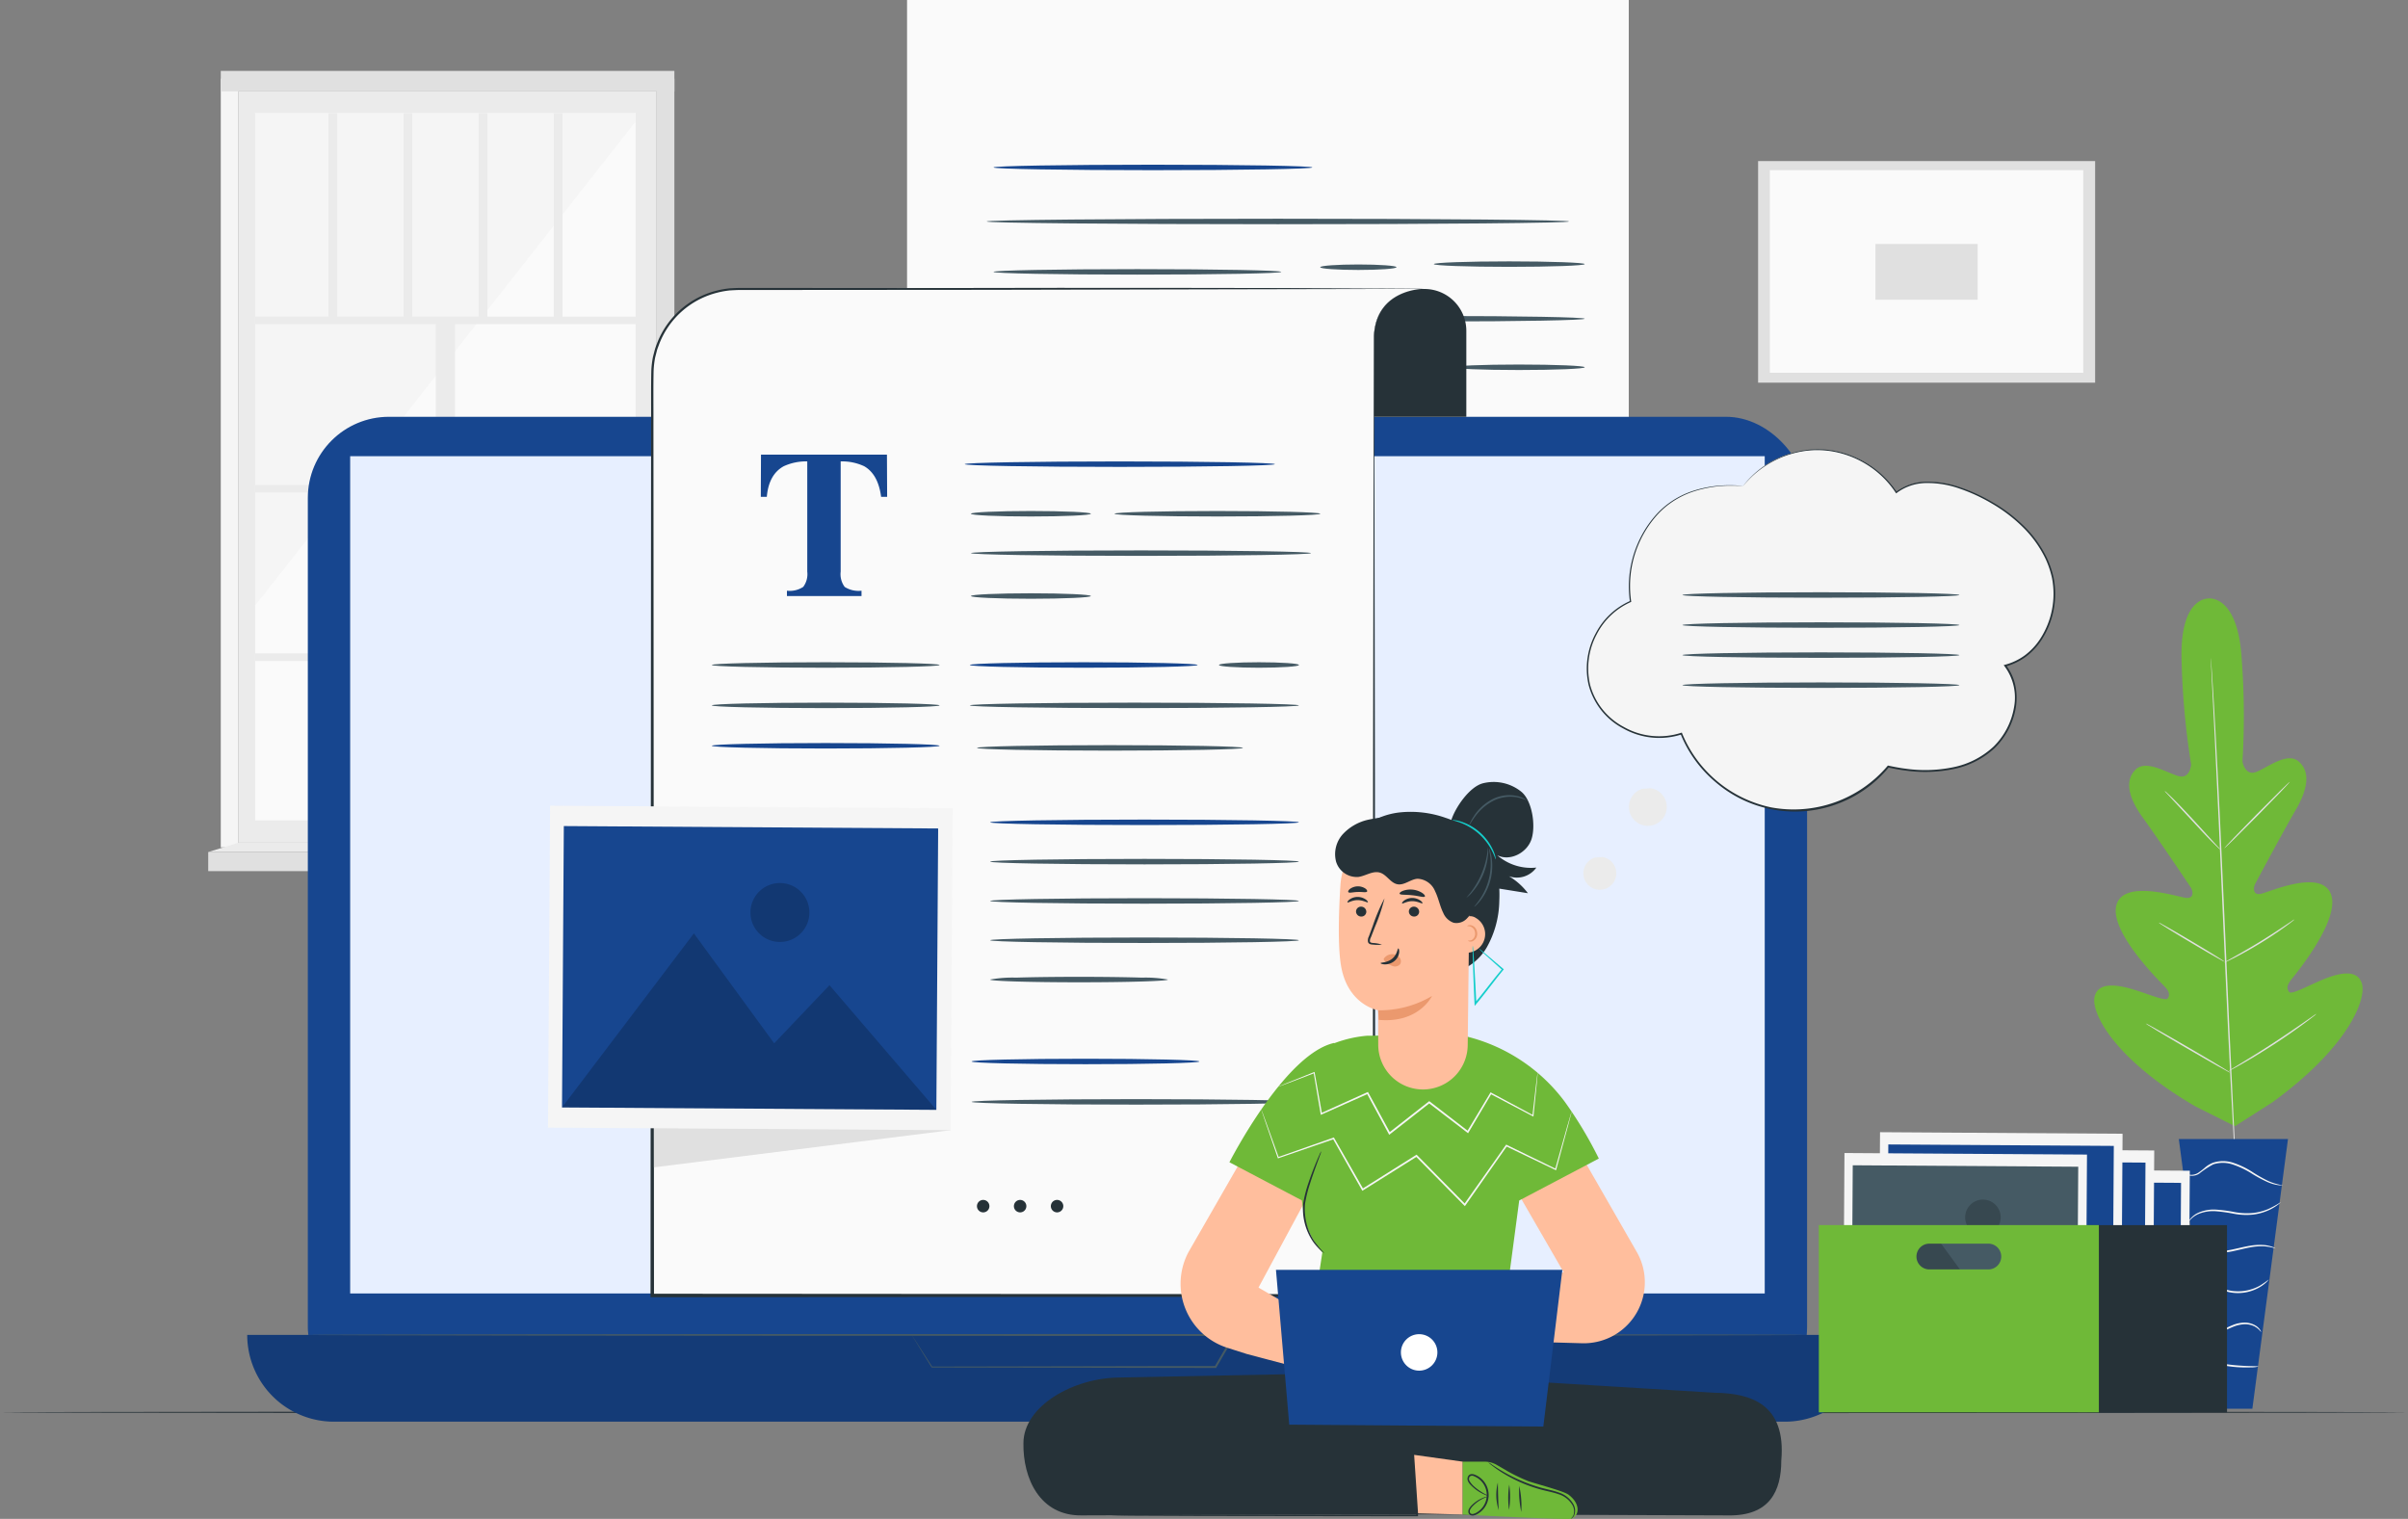 <svg xmlns="http://www.w3.org/2000/svg" width="432.515" height="272.81" viewBox="0 0 432.515 272.81">
  <rect x="0" y="0" width="432.515" height="272.81" fill="#808080" stroke="none"/>
  <g id="Group_7259" data-name="Group 7259" transform="translate(-30.752 -38.248)">
    <g id="Background_Complete" data-name="Background Complete" transform="translate(68.153 50.981)">
      <g id="Group_6947" data-name="Group 6947" transform="translate(0)">
        <g id="Group_6931" data-name="Group 6931" transform="translate(5.431 3.682)">
          <rect id="Rectangle_306" data-name="Rectangle 306" width="75.121" height="134.949" fill="#ebebeb"/>
        </g>
        <g id="Group_6932" data-name="Group 6932" transform="translate(8.433 7.595)">
          <rect id="Rectangle_307" data-name="Rectangle 307" width="68.343" height="127.016" fill="#fafafa"/>
        </g>
        <g id="Group_6933" data-name="Group 6933" transform="translate(8.433 7.595)">
          <path id="Path_3009" data-name="Path 3009" d="M126.314,83.193,57.971,170.129V81.7h68.343Z" transform="translate(-57.971 -81.697)" fill="#f5f5f5"/>
        </g>
        <g id="Group_6934" data-name="Group 6934" transform="translate(8.433 44.134)">
          <rect id="Rectangle_308" data-name="Rectangle 308" width="69.828" height="1.352" fill="#ebebeb"/>
        </g>
        <g id="Group_6935" data-name="Group 6935" transform="translate(8.433 74.382)">
          <rect id="Rectangle_309" data-name="Rectangle 309" width="69.828" height="1.352" fill="#ebebeb"/>
        </g>
        <g id="Group_6936" data-name="Group 6936" transform="translate(8.433 104.629)">
          <rect id="Rectangle_310" data-name="Rectangle 310" width="69.828" height="1.352" fill="#ebebeb"/>
        </g>
        <g id="Group_6937" data-name="Group 6937" transform="translate(40.878 44.81)">
          <rect id="Rectangle_311" data-name="Rectangle 311" width="93.402" height="3.453" transform="translate(0 93.402) rotate(-90)" fill="#ebebeb"/>
        </g>
        <g id="Group_6938" data-name="Group 6938" transform="translate(21.593 7.595)">
          <rect id="Rectangle_312" data-name="Rectangle 312" width="1.564" height="37.215" fill="#ebebeb"/>
        </g>
        <g id="Group_6939" data-name="Group 6939" transform="translate(35.085 7.595)">
          <rect id="Rectangle_313" data-name="Rectangle 313" width="1.564" height="37.215" fill="#ebebeb"/>
        </g>
        <g id="Group_6940" data-name="Group 6940" transform="translate(48.576 7.595)">
          <rect id="Rectangle_314" data-name="Rectangle 314" width="1.564" height="37.215" fill="#ebebeb"/>
        </g>
        <g id="Group_6941" data-name="Group 6941" transform="translate(62.068 7.595)">
          <rect id="Rectangle_315" data-name="Rectangle 315" width="1.564" height="37.215" fill="#ebebeb"/>
        </g>
        <g id="Group_6942" data-name="Group 6942" transform="translate(2.254 1.393)">
          <rect id="Rectangle_316" data-name="Rectangle 316" width="3.177" height="138.073" fill="#f5f5f5"/>
        </g>
        <g id="Group_6943" data-name="Group 6943" transform="translate(80.552 1.393)">
          <path id="Path_3010" data-name="Path 3010" d="M175.95,210.278l-3.177-1.217V71.824h3.177Z" transform="translate(-172.773 -71.824)" fill="#e0e0e0"/>
        </g>
        <g id="Group_6944" data-name="Group 6944" transform="translate(2.254)">
          <rect id="Rectangle_317" data-name="Rectangle 317" width="81.475" height="3.682" fill="#e0e0e0"/>
        </g>
        <g id="Group_6945" data-name="Group 6945" transform="translate(0 140.302)">
          <rect id="Rectangle_318" data-name="Rectangle 318" width="85.88" height="3.43" fill="#e0e0e0"/>
        </g>
        <g id="Group_6946" data-name="Group 6946" transform="translate(0 138.631)">
          <path id="Path_3011" data-name="Path 3011" d="M125.1,290.285l5.328,1.671H44.547l5.431-1.671Z" transform="translate(-44.547 -290.285)" fill="#ebebeb"/>
        </g>
      </g>
      <g id="Group_6985" data-name="Group 6985" transform="translate(338.759 94.754)">
        <g id="Group_6963" data-name="Group 6963">
          <g id="Group_6948" data-name="Group 6948">
            <path id="Path_3012" data-name="Path 3012" d="M675.012,209.369s-5.31-.382-4.821,11.529a138.03,138.03,0,0,0,1.7,18.255s-.156,2.641-2.2,2.123-5.893-3.088-7.794-1.167c-1.971,1.993-1.27,5.049,1.344,8.648s8.052,11.7,8.541,12.432.673,2.072-.777,1.942-11.237-3.447-12.533,1.291,7.635,13.57,8.593,14.555,1.009,1.605.621,2.2-3.573-.829-6.4-1.658-6.24-1.3-6.759,1.5S657.95,292,672.681,300.6l7.087,3.538,6.707-4.278c13.8-10.031,16.892-18.567,16.1-21.3s-4.15-1.924-6.874-.817-5.751,2.844-6.2,2.29-.457-1.177.4-2.252,8.857-10.756,7.094-15.341-11.169-.305-12.6-.031-1.373-1.089-.967-1.854,5.014-9.38,7.255-13.223,2.633-6.955.472-8.74c-2.082-1.721-5.654,1.221-7.638,1.941s-2.4-1.892-2.4-1.892a138.039,138.039,0,0,0-.131-18.334c-.705-11.9-6.077-10.94-6.077-10.94" transform="translate(-654.491 -209.35)" fill="#6fb938"/>
          </g>
          <g id="Group_6950" data-name="Group 6950" transform="translate(20.939 10.686)">
            <g id="Group_6949" data-name="Group 6949">
              <path id="Path_3013" data-name="Path 3013" d="M687.824,226.361s.014.084.028.249l.057.731.191,2.812c.162,2.443.371,5.98.612,10.35.486,8.741,1.054,20.823,1.636,34.167s1.121,25.432,1.557,34.175c.222,4.362.4,7.9.526,10.353l.14,2.815c.013.313.023.556.03.732s0,.25,0,.25-.014-.084-.028-.248-.032-.419-.057-.731c-.045-.655-.109-1.6-.19-2.812-.163-2.443-.372-5.979-.613-10.35-.486-8.742-1.053-20.824-1.636-34.173s-1.121-25.426-1.557-34.169c-.222-4.362-.4-7.9-.526-10.354-.06-1.213-.107-2.159-.14-2.816-.013-.313-.023-.556-.029-.732S687.824,226.361,687.824,226.361Z" transform="translate(-687.822 -226.361)" fill="#e0e0e0"/>
            </g>
          </g>
          <g id="Group_6952" data-name="Group 6952" transform="translate(12.646 34.569)">
            <g id="Group_6951" data-name="Group 6951">
              <path id="Path_3014" data-name="Path 3014" d="M674.622,264.38a2.283,2.283,0,0,1,.441.367c.273.247.655.618,1.124,1.08.935.927,2.193,2.24,3.554,3.715l3.466,3.792,1.055,1.144a2.325,2.325,0,0,1,.369.438,2.306,2.306,0,0,1-.443-.364c-.272-.248-.655-.619-1.12-1.086-.926-.936-2.166-2.265-3.526-3.741l-3.492-3.765-1.061-1.14A2.321,2.321,0,0,1,674.622,264.38Z" transform="translate(-674.622 -264.379)" fill="#e0e0e0"/>
            </g>
          </g>
          <g id="Group_6954" data-name="Group 6954" transform="translate(23.358 32.94)">
            <g id="Group_6953" data-name="Group 6953">
              <path id="Path_3015" data-name="Path 3015" d="M691.675,273.719c-.053-.053,2.538-2.767,5.788-6.062s5.928-5.924,5.982-5.871-2.537,2.766-5.788,6.062S691.727,273.772,691.675,273.719Z" transform="translate(-691.674 -261.786)" fill="#e0e0e0"/>
            </g>
          </g>
          <g id="Group_6956" data-name="Group 6956" transform="translate(23.329 57.66)">
            <g id="Group_6955" data-name="Group 6955">
              <path id="Path_3016" data-name="Path 3016" d="M691.628,308.886a2.48,2.48,0,0,1,.494-.314l1.386-.778c1.17-.657,2.782-1.571,4.524-2.642s3.293-2.088,4.407-2.835l1.322-.882a2.422,2.422,0,0,1,.5-.3,2.417,2.417,0,0,1-.442.383c-.3.233-.729.561-1.274.954-1.089.788-2.624,1.837-4.375,2.908s-3.38,1.964-4.576,2.579c-.6.305-1.086.547-1.429.7A2.388,2.388,0,0,1,691.628,308.886Z" transform="translate(-691.628 -301.137)" fill="#e0e0e0"/>
            </g>
          </g>
          <g id="Group_6958" data-name="Group 6958" transform="translate(11.589 58.221)">
            <g id="Group_6957" data-name="Group 6957">
              <path id="Path_3017" data-name="Path 3017" d="M672.939,302.031a2.057,2.057,0,0,1,.491.23c.306.163.745.408,1.285.714,1.079.613,2.559,1.476,4.186,2.444s3.093,1.857,4.147,2.512c.527.327.951.6,1.241.788a2.073,2.073,0,0,1,.436.321,2.112,2.112,0,0,1-.49-.23c-.307-.163-.745-.408-1.285-.714-1.079-.613-2.56-1.476-4.187-2.444s-3.093-1.857-4.146-2.512c-.527-.327-.951-.6-1.241-.788A2.093,2.093,0,0,1,672.939,302.031Z" transform="translate(-672.938 -302.029)" fill="#e0e0e0"/>
            </g>
          </g>
          <g id="Group_6960" data-name="Group 6960" transform="translate(9.26 76.348)">
            <g id="Group_6959" data-name="Group 6959">
              <path id="Path_3018" data-name="Path 3018" d="M669.232,330.886a3.361,3.361,0,0,1,.623.3l1.65.91c1.386.778,3.293,1.87,5.39,3.09s3.989,2.339,5.351,3.16l1.606.984a3.388,3.388,0,0,1,.57.393,3.4,3.4,0,0,1-.623-.3l-1.65-.91c-1.386-.779-3.293-1.87-5.391-3.091s-3.988-2.338-5.35-3.159l-1.606-.984A3.427,3.427,0,0,1,669.232,330.886Z" transform="translate(-669.232 -330.884)" fill="#e0e0e0"/>
            </g>
          </g>
          <g id="Group_6962" data-name="Group 6962" transform="translate(24.146 74.608)">
            <g id="Group_6961" data-name="Group 6961">
              <path id="Path_3019" data-name="Path 3019" d="M692.928,338.381a3.9,3.9,0,0,1,.616-.413l1.722-1.049c1.454-.886,3.458-2.116,5.633-3.535s4.115-2.748,5.512-3.721l1.657-1.151a3.863,3.863,0,0,1,.626-.4,3.933,3.933,0,0,1-.564.482c-.374.3-.922.715-1.607,1.221-1.37,1.015-3.294,2.374-5.476,3.793s-4.2,2.628-5.683,3.473c-.741.421-1.345.754-1.767.976A3.924,3.924,0,0,1,692.928,338.381Z" transform="translate(-692.928 -328.114)" fill="#e0e0e0"/>
            </g>
          </g>
        </g>
        <g id="Group_6984" data-name="Group 6984" transform="translate(15.192 97.104)">
          <g id="Group_6965" data-name="Group 6965">
            <g id="Group_6964" data-name="Group 6964">
              <path id="Path_3020" data-name="Path 3020" d="M698.28,363.925H678.674l6.4,48.439h6.808Z" transform="translate(-678.674 -363.925)" fill="#17468f"/>
            </g>
          </g>
          <g id="Group_6968" data-name="Group 6968" transform="translate(1.016 3.957)">
            <g id="Group_6967" data-name="Group 6967">
              <g id="Group_6966" data-name="Group 6966">
                <path id="Path_3021" data-name="Path 3021" d="M680.292,372.222c-.008,0,.022.068.1.172a1.241,1.241,0,0,0,.473.339,2.374,2.374,0,0,0,2.071-.254,15.722,15.722,0,0,1,2.542-1.674,5.561,5.561,0,0,1,3.605.072,15.451,15.451,0,0,1,3.357,1.626,23.185,23.185,0,0,0,2.73,1.465,7.559,7.559,0,0,0,2.013.582,3.788,3.788,0,0,0,.569.038c.13,0,.2-.006.2-.016a10.225,10.225,0,0,1-2.689-.811,26.754,26.754,0,0,1-2.67-1.511,14.9,14.9,0,0,0-3.414-1.679,5.751,5.751,0,0,0-3.805-.041,5.007,5.007,0,0,0-1.432.886,11.235,11.235,0,0,1-1.122.869,2.3,2.3,0,0,1-1.91.331A1.985,1.985,0,0,1,680.292,372.222Z" transform="translate(-680.291 -370.225)" fill="#f5f5f5"/>
              </g>
            </g>
          </g>
          <g id="Group_6971" data-name="Group 6971" transform="translate(1.731 11.32)">
            <g id="Group_6970" data-name="Group 6970">
              <g id="Group_6969" data-name="Group 6969">
                <path id="Path_3022" data-name="Path 3022" d="M681.431,385.5c.026.016.155-.2.462-.52a4.364,4.364,0,0,1,1.566-.993,6.982,6.982,0,0,1,2.726-.411,28.726,28.726,0,0,1,3.412.465,11.752,11.752,0,0,0,3.493.145,9.622,9.622,0,0,0,2.749-.785,8.756,8.756,0,0,0,1.653-.982,2.341,2.341,0,0,0,.523-.471,17.4,17.4,0,0,1-2.267,1.246,10.045,10.045,0,0,1-2.694.7,12.046,12.046,0,0,1-3.407-.168,25.746,25.746,0,0,0-3.453-.443,6.9,6.9,0,0,0-2.82.5A4.111,4.111,0,0,0,681.8,384.9a2.761,2.761,0,0,0-.3.435C681.447,385.438,681.421,385.5,681.431,385.5Z" transform="translate(-681.429 -381.945)" fill="#f5f5f5"/>
              </g>
            </g>
          </g>
          <g id="Group_6974" data-name="Group 6974" transform="translate(2.842 18.3)">
            <g id="Group_6973" data-name="Group 6973">
              <g id="Group_6972" data-name="Group 6972">
                <path id="Path_3023" data-name="Path 3023" d="M697.741,394.408a1.644,1.644,0,0,0-.54-.281,5.766,5.766,0,0,0-1.625-.348,10.369,10.369,0,0,0-2.456.14c-.915.148-1.895.4-2.924.619a12.359,12.359,0,0,1-2.92.33,6.38,6.38,0,0,1-2.318-.5,5.36,5.36,0,0,1-1.758-1.309,1.526,1.526,0,0,0,.332.512,4.136,4.136,0,0,0,1.331,1,6.246,6.246,0,0,0,2.4.591,11.771,11.771,0,0,0,3-.311c1.041-.221,2.014-.481,2.909-.642a11.219,11.219,0,0,1,2.393-.2A9,9,0,0,1,697.741,394.408Z" transform="translate(-683.198 -393.055)" fill="#f5f5f5"/>
              </g>
            </g>
          </g>
          <g id="Group_6977" data-name="Group 6977" transform="translate(3.465 25.23)">
            <g id="Group_6976" data-name="Group 6976">
              <g id="Group_6975" data-name="Group 6975">
                <path id="Path_3024" data-name="Path 3024" d="M684.19,405.227a3.18,3.18,0,0,1,1.9-.192,9.22,9.22,0,0,1,1.991.743,7.556,7.556,0,0,0,2.585.712,7.755,7.755,0,0,0,4.69-1.087,6.654,6.654,0,0,0,1.167-.9c.239-.254.361-.4.346-.415a17.324,17.324,0,0,1-1.627,1.118,8.036,8.036,0,0,1-4.548.964c-1.856-.106-3.281-1.213-4.568-1.359a2.921,2.921,0,0,0-1.479.128C684.32,405.07,684.18,405.216,684.19,405.227Z" transform="translate(-684.189 -404.088)" fill="#f5f5f5"/>
              </g>
            </g>
          </g>
          <g id="Group_6980" data-name="Group 6980" transform="translate(4.557 32.959)">
            <g id="Group_6979" data-name="Group 6979">
              <g id="Group_6978" data-name="Group 6978">
                <path id="Path_3025" data-name="Path 3025" d="M685.928,419.1a3.764,3.764,0,0,0,1.635-.325c.986-.329,2.206-1.085,3.63-1.65a5.9,5.9,0,0,1,2.083-.437,3.838,3.838,0,0,1,1.675.382,3.709,3.709,0,0,1,1.211,1.045.89.89,0,0,0-.186-.413,2.69,2.69,0,0,0-.918-.831,3.836,3.836,0,0,0-1.777-.477,5.836,5.836,0,0,0-2.2.432c-1.476.588-2.657,1.366-3.6,1.739C686.551,418.965,685.92,419.047,685.928,419.1Z" transform="translate(-685.928 -416.39)" fill="#f5f5f5"/>
              </g>
            </g>
          </g>
          <g id="Group_6983" data-name="Group 6983" transform="translate(5.518 39.98)">
            <g id="Group_6982" data-name="Group 6982">
              <g id="Group_6981" data-name="Group 6981">
                <path id="Path_3026" data-name="Path 3026" d="M687.458,427.58a4.577,4.577,0,0,0,1.241.4,22.837,22.837,0,0,0,6.249.614,4.566,4.566,0,0,0,1.3-.153c-.005-.1-1.987-.012-4.411-.256S687.482,427.486,687.458,427.58Z" transform="translate(-687.458 -427.568)" fill="#f5f5f5"/>
              </g>
            </g>
          </g>
        </g>
      </g>
      <g id="Group_6989" data-name="Group 6989" transform="translate(278.383 16.199)">
        <g id="Group_6986" data-name="Group 6986">
          <rect id="Rectangle_319" data-name="Rectangle 319" width="60.535" height="39.8" fill="#e0e0e0"/>
        </g>
        <g id="Group_6987" data-name="Group 6987" transform="translate(2.106 1.627)">
          <rect id="Rectangle_320" data-name="Rectangle 320" width="56.293" height="36.393" fill="#fafafa"/>
        </g>
        <g id="Group_6988" data-name="Group 6988" transform="translate(21.07 14.893)">
          <rect id="Rectangle_321" data-name="Rectangle 321" width="18.364" height="10.014" fill="#e0e0e0"/>
        </g>
      </g>
    </g>
    <g id="Floor" transform="translate(30.752 291.756)">
      <g id="Group_6991" data-name="Group 6991">
        <g id="Group_6990" data-name="Group 6990">
          <path id="Path_3027" data-name="Path 3027" d="M463.267,441.957c0,.091-96.829.163-216.248.163-119.459,0-216.268-.073-216.268-.163s96.809-.164,216.268-.164C366.438,441.793,463.267,441.867,463.267,441.957Z" transform="translate(-30.752 -441.793)" fill="#263238"/>
        </g>
      </g>
    </g>
    <g id="Device" transform="translate(75.158 38.248)">
      <g id="Group_7010" data-name="Group 7010" transform="translate(118.515)">
        <g id="Group_6992" data-name="Group 6992">
          <path id="Rectangle_322" data-name="Rectangle 322" d="M0,0H129.634a0,0,0,0,1,0,0V117.434a16.22,16.22,0,0,1-16.22,16.22H0a0,0,0,0,1,0,0V0A0,0,0,0,1,0,0Z" fill="#fafafa"/>
        </g>
        <g id="Group_7007" data-name="Group 7007" transform="translate(14.271 39.288)">
          <g id="Group_6994" data-name="Group 6994">
            <g id="Group_6993" data-name="Group 6993">
              <path id="Path_3028" data-name="Path 3028" d="M417.472,101.279c0,.271-23.431.491-52.327.491s-52.332-.22-52.332-.491,23.426-.491,52.332-.491S417.472,101.008,417.472,101.279Z" transform="translate(-312.813 -100.788)" fill="#455a64"/>
            </g>
          </g>
          <g id="Group_6996" data-name="Group 6996" transform="translate(1.244 9.054)">
            <g id="Group_6995" data-name="Group 6995">
              <path id="Path_3029" data-name="Path 3029" d="M366.5,115.691c0,.271-11.577.491-25.852.491s-25.855-.22-25.855-.491,11.573-.491,25.855-.491S366.5,115.42,366.5,115.691Z" transform="translate(-314.793 -115.2)" fill="#455a64"/>
            </g>
          </g>
          <g id="Group_6998" data-name="Group 6998" transform="translate(59.939 8.215)">
            <g id="Group_6997" data-name="Group 6997">
              <path id="Path_3030" data-name="Path 3030" d="M421.921,114.356c0,.271-3.066.491-6.847.491s-6.848-.22-6.848-.491,3.065-.491,6.848-.491S421.921,114.085,421.921,114.356Z" transform="translate(-408.226 -113.865)" fill="#455a64"/>
            </g>
          </g>
          <g id="Group_7000" data-name="Group 7000" transform="translate(80.342 7.657)">
            <g id="Group_6999" data-name="Group 6999">
              <path id="Path_3031" data-name="Path 3031" d="M467.816,113.467c0,.271-6.07.491-13.555.491s-13.556-.22-13.556-.491,6.068-.491,13.556-.491S467.816,113.2,467.816,113.467Z" transform="translate(-440.705 -112.976)" fill="#455a64"/>
            </g>
          </g>
          <g id="Group_7002" data-name="Group 7002" transform="translate(0 17.718)">
            <g id="Group_7001" data-name="Group 7001">
              <path id="Path_3032" data-name="Path 3032" d="M361.446,129.484c0,.271-10.888.491-24.315.491s-24.318-.22-24.318-.491,10.886-.491,24.318-.491S361.446,129.212,361.446,129.484Z" transform="translate(-312.813 -128.993)" fill="#455a64"/>
            </g>
          </g>
          <g id="Group_7004" data-name="Group 7004" transform="translate(54.348 17.468)">
            <g id="Group_7003" data-name="Group 7003">
              <path id="Path_3033" data-name="Path 3033" d="M452.432,129.086c0,.271-11.889.491-26.551.491s-26.554-.219-26.554-.491,11.886-.491,26.554-.491S452.432,128.815,452.432,129.086Z" transform="translate(-399.327 -128.595)" fill="#455a64"/>
            </g>
          </g>
          <g id="Group_7006" data-name="Group 7006" transform="translate(83.809 26.187)">
            <g id="Group_7005" data-name="Group 7005">
              <path id="Path_3034" data-name="Path 3034" d="M469.868,142.965c0,.271-5.294.491-11.822.491s-11.823-.22-11.823-.491,5.293-.491,11.823-.491S469.868,142.694,469.868,142.965Z" transform="translate(-446.223 -142.474)" fill="#455a64"/>
            </g>
          </g>
        </g>
        <g id="Group_7009" data-name="Group 7009" transform="translate(15.515 29.583)">
          <g id="Group_7008" data-name="Group 7008">
            <path id="Path_3035" data-name="Path 3035" d="M372.089,85.83c0,.271-12.827.491-28.647.491s-28.649-.219-28.649-.491,12.824-.491,28.649-.491S372.089,85.559,372.089,85.83Z" transform="translate(-314.793 -85.339)" fill="#17468f"/>
          </g>
        </g>
      </g>
      <g id="Group_7031" data-name="Group 7031" transform="translate(0 74.862)">
        <g id="Group_7026" data-name="Group 7026">
          <g id="Group_7025" data-name="Group 7025">
            <g id="Group_7024" data-name="Group 7024">
              <g id="Group_7013" data-name="Group 7013" transform="translate(10.885)">
                <g id="Group_7012" data-name="Group 7012">
                  <g id="Group_7011" data-name="Group 7011">
                    <rect id="Rectangle_323" data-name="Rectangle 323" width="269.289" height="178.078" rx="14.567" fill="#17468f"/>
                  </g>
                </g>
              </g>
              <g id="Group_7016" data-name="Group 7016" transform="translate(0 164.907)">
                <g id="Group_7015" data-name="Group 7015">
                  <g id="Group_7014" data-name="Group 7014">
                    <path id="Rectangle_324" data-name="Rectangle 324" d="M0,0H291.754a0,0,0,0,1,0,0V0a15.582,15.582,0,0,1-15.582,15.582H15.582A15.582,15.582,0,0,1,0,0V0A0,0,0,0,1,0,0Z" fill="#143b77"/>
                  </g>
                </g>
              </g>
              <g id="Group_7019" data-name="Group 7019" transform="translate(18.49 7.075)">
                <g id="Group_7018" data-name="Group 7018">
                  <g id="Group_7017" data-name="Group 7017">
                    <rect id="Rectangle_325" data-name="Rectangle 325" width="254.079" height="150.384" fill="#e7efff"/>
                  </g>
                </g>
              </g>
              <g id="Group_7023" data-name="Group 7023" transform="translate(119.359 164.733)">
                <g id="Group_7022" data-name="Group 7022" transform="translate(0)">
                  <g id="Group_7021" data-name="Group 7021">
                    <g id="Group_7020" data-name="Group 7020">
                      <path id="Path_3036" data-name="Path 3036" d="M291.44,419.82c-.005,0,.09-.006.281-.008l.854-.009,3.318-.019,12.311-.05,41.162-.089h.3l-.154.263-1.633,2.8-1.728,2.959-.05.087H346l-50.944-.095h-.044l-.023-.036-2.668-4.338-.67-1.1c-.149-.244-.215-.363-.215-.363s.091.133.253.381l.712,1.1,2.721,4.234-.067-.036L346,425.4l-.151.086,1.728-2.96,1.635-2.8.15.262-40.994-.088L296,419.855l-3.369-.019-.883-.008C291.55,419.825,291.44,419.82,291.44,419.82Z" transform="translate(-291.44 -419.645)" fill="#455a64"/>
                    </g>
                  </g>
                </g>
              </g>
            </g>
          </g>
        </g>
        <g id="Group_7030" data-name="Group 7030" transform="translate(10.885 164.744)">
          <g id="Group_7027" data-name="Group 7027" transform="translate(0 0.163)">
            <line id="Line_455" data-name="Line 455" x2="269.289" fill="#263238"/>
          </g>
          <g id="Group_7029" data-name="Group 7029" transform="translate(0)">
            <g id="Group_7028" data-name="Group 7028">
              <path id="Path_3037" data-name="Path 3037" d="M388.055,419.826c0,.09-60.287.164-134.638.164-74.377,0-134.651-.074-134.651-.164s60.274-.163,134.651-.163C327.767,419.663,388.055,419.736,388.055,419.826Z" transform="translate(-118.766 -419.663)" fill="#455a64"/>
            </g>
          </g>
        </g>
      </g>
      <g id="Group_7092" data-name="Group 7092" transform="translate(54.024 51.693)">
        <g id="Group_7032" data-name="Group 7032" transform="translate(142.452 0.211)">
          <path id="Path_3038" data-name="Path 3038" d="M429.17,120.871h0a7.522,7.522,0,0,1,7.522,7.522v15.436H414.2v-14.24a8.718,8.718,0,0,1,8.718-8.718Z" transform="translate(-414.199 -120.871)" fill="#263238"/>
        </g>
        <g id="Group_7034" data-name="Group 7034" transform="translate(62.625)">
          <g id="Group_7033" data-name="Group 7033">
            <path id="Path_3039" data-name="Path 3039" d="M381.925,120.746c0,.09-21.223.145-47.4.122s-47.4-.114-47.4-.2,21.218-.145,47.4-.122S381.925,120.656,381.925,120.746Z" transform="translate(-287.127 -120.536)" fill="#263238"/>
          </g>
        </g>
        <g id="Group_7035" data-name="Group 7035" transform="translate(18.731 0.128)">
          <path id="Path_3040" data-name="Path 3040" d="M355.749,120.8l-9.38-.065-13.626.083h-100.1a15.39,15.39,0,0,0-15.39,15.39V301.6H346.888V129.26C347.268,120.822,355.749,120.8,355.749,120.8Z" transform="translate(-217.254 -120.739)" fill="#fafafa"/>
        </g>
        <g id="Group_7036" data-name="Group 7036" transform="translate(18.418 0.022)">
          <path id="Path_3041" data-name="Path 3041" d="M355.564,120.741l-78.165.17-39.082.03-4.886,0c-.819-.016-1.621.032-2.424.075a15.79,15.79,0,0,0-2.37.432,15.1,15.1,0,0,0-10.363,9.3c-.126.381-.3.747-.389,1.14l-.3,1.168a16.572,16.572,0,0,0-.28,2.392c-.069,3.236-.015,6.508-.029,9.76l.1,156.331-.312-.313,129.634.084-.228.229.063-92.977.075-46.487.045-23.243.011-5.81.006-2.905a9.491,9.491,0,0,1,.061-1.451,7.8,7.8,0,0,1,.228-1.435A7.691,7.691,0,0,1,350.1,122.5a9.1,9.1,0,0,1,2.607-1.259A10.968,10.968,0,0,1,355.564,120.741Zm0,0a10.972,10.972,0,0,0-2.851.506,9.089,9.089,0,0,0-2.6,1.267,7.658,7.658,0,0,0-3.108,4.725,7.824,7.824,0,0,0-.221,1.429,9.51,9.51,0,0,0-.055,1.448l.006,2.905.011,5.812.045,23.244.075,46.488.063,92.973v.228H346.7l-129.634.084h-.313v-.312l.1-156.331c.019-3.26-.031-6.505.043-9.779a16.982,16.982,0,0,1,.291-2.454l.308-1.2a12.346,12.346,0,0,1,.4-1.17,15.494,15.494,0,0,1,10.639-9.519,16.251,16.251,0,0,1,2.429-.439c.824-.044,1.648-.09,2.459-.073l4.885,0,39.083.03Z" transform="translate(-216.756 -120.571)" fill="#263238"/>
        </g>
        <g id="Group_7037" data-name="Group 7037" transform="translate(38.221 29.968)">
          <path id="Path_3042" data-name="Path 3042" d="M248.316,168.24h22.622l.036,7.577h-1.082q-.532-4.066-3.045-5.5a9.384,9.384,0,0,0-4.22-.865v19.793a3.823,3.823,0,0,0,.725,2.754,4.647,4.647,0,0,0,3.018.68v.954H252.976v-.954a4.417,4.417,0,0,0,2.927-.689,3.83,3.83,0,0,0,.724-2.745V169.45a9.624,9.624,0,0,0-4.22.865q-2.7,1.473-3.045,5.5H248.28Z" transform="translate(-248.28 -168.24)" fill="#17468f"/>
        </g>
        <g id="Group_7039" data-name="Group 7039" transform="translate(74.838 31.185)">
          <g id="Group_7038" data-name="Group 7038">
            <path id="Path_3043" data-name="Path 3043" d="M362.306,170.669c0,.271-12.479.491-27.868.491s-27.871-.219-27.871-.491,12.475-.491,27.871-.491S362.306,170.4,362.306,170.669Z" transform="translate(-306.567 -170.178)" fill="#17468f"/>
          </g>
        </g>
        <g id="Group_7041" data-name="Group 7041" transform="translate(75.956 40.091)">
          <g id="Group_7040" data-name="Group 7040">
            <path id="Path_3044" data-name="Path 3044" d="M329.9,184.845c0,.271-4.825.491-10.775.491s-10.776-.22-10.776-.491,4.823-.491,10.776-.491S329.9,184.574,329.9,184.845Z" transform="translate(-308.347 -184.354)" fill="#455a64"/>
          </g>
        </g>
        <g id="Group_7043" data-name="Group 7043" transform="translate(29.415 67.256)">
          <g id="Group_7042" data-name="Group 7042">
            <path id="Path_3045" data-name="Path 3045" d="M275.19,228.088c0,.271-9.163.491-20.464.491s-20.465-.22-20.465-.491,9.161-.491,20.465-.491S275.19,227.817,275.19,228.088Z" transform="translate(-234.261 -227.597)" fill="#455a64"/>
          </g>
        </g>
        <g id="Group_7045" data-name="Group 7045" transform="translate(75.762 67.256)">
          <g id="Group_7044" data-name="Group 7044">
            <path id="Path_3046" data-name="Path 3046" d="M348.967,228.088c0,.271-9.162.491-20.463.491s-20.466-.22-20.466-.491,9.161-.491,20.466-.491S348.967,227.817,348.967,228.088Z" transform="translate(-308.038 -227.597)" fill="#17468f"/>
          </g>
        </g>
        <g id="Group_7047" data-name="Group 7047" transform="translate(29.415 74.511)">
          <g id="Group_7046" data-name="Group 7046">
            <path id="Path_3047" data-name="Path 3047" d="M275.19,239.637c0,.271-9.163.491-20.464.491s-20.465-.219-20.465-.491,9.161-.491,20.465-.491S275.19,239.366,275.19,239.637Z" transform="translate(-234.261 -239.146)" fill="#455a64"/>
          </g>
        </g>
        <g id="Group_7049" data-name="Group 7049" transform="translate(29.415 81.766)">
          <g id="Group_7048" data-name="Group 7048">
            <path id="Path_3048" data-name="Path 3048" d="M275.19,251.186c0,.271-9.163.491-20.464.491s-20.465-.22-20.465-.491,9.161-.491,20.465-.491S275.19,250.914,275.19,251.186Z" transform="translate(-234.261 -250.695)" fill="#17468f"/>
          </g>
        </g>
        <g id="Group_7051" data-name="Group 7051" transform="translate(75.956 54.868)">
          <g id="Group_7050" data-name="Group 7050">
            <path id="Path_3049" data-name="Path 3049" d="M329.9,208.368c0,.271-4.825.491-10.775.491s-10.776-.22-10.776-.491,4.823-.491,10.776-.491S329.9,208.1,329.9,208.368Z" transform="translate(-308.347 -207.877)" fill="#455a64"/>
          </g>
        </g>
        <g id="Group_7053" data-name="Group 7053" transform="translate(120.516 67.256)">
          <g id="Group_7052" data-name="Group 7052">
            <path id="Path_3050" data-name="Path 3050" d="M393.648,228.088c0,.271-3.216.491-7.184.491s-7.184-.22-7.184-.491,3.216-.491,7.184-.491S393.648,227.817,393.648,228.088Z" transform="translate(-379.28 -227.597)" fill="#455a64"/>
          </g>
        </g>
        <g id="Group_7055" data-name="Group 7055" transform="translate(101.749 40.091)">
          <g id="Group_7054" data-name="Group 7054">
            <path id="Path_3051" data-name="Path 3051" d="M386.385,184.845c0,.271-8.279.491-18.489.491s-18.49-.22-18.49-.491,8.277-.491,18.49-.491S386.385,184.574,386.385,184.845Z" transform="translate(-349.406 -184.354)" fill="#455a64"/>
          </g>
        </g>
        <g id="Group_7057" data-name="Group 7057" transform="translate(75.956 47.165)">
          <g id="Group_7056" data-name="Group 7056">
            <path id="Path_3052" data-name="Path 3052" d="M369.45,196.106c0,.271-13.68.491-30.55.491s-30.553-.22-30.553-.491,13.676-.491,30.553-.491S369.45,195.835,369.45,196.106Z" transform="translate(-308.347 -195.615)" fill="#455a64"/>
          </g>
        </g>
        <g id="Group_7059" data-name="Group 7059" transform="translate(75.762 74.511)">
          <g id="Group_7058" data-name="Group 7058">
            <path id="Path_3053" data-name="Path 3053" d="M367.16,239.637c0,.271-13.236.491-29.559.491s-29.563-.219-29.563-.491,13.233-.491,29.563-.491S367.16,239.366,367.16,239.637Z" transform="translate(-308.038 -239.146)" fill="#455a64"/>
          </g>
        </g>
        <g id="Group_7061" data-name="Group 7061" transform="translate(79.406 95.514)">
          <g id="Group_7060" data-name="Group 7060">
            <path id="Path_3054" data-name="Path 3054" d="M369.317,273.07c0,.271-12.42.491-27.738.491s-27.74-.22-27.74-.491,12.417-.491,27.74-.491S369.317,272.8,369.317,273.07Z" transform="translate(-313.84 -272.579)" fill="#17468f"/>
          </g>
        </g>
        <g id="Group_7063" data-name="Group 7063" transform="translate(79.406 102.575)">
          <g id="Group_7062" data-name="Group 7062">
            <path id="Path_3055" data-name="Path 3055" d="M369.317,284.31c0,.271-12.42.491-27.738.491s-27.74-.219-27.74-.491,12.417-.491,27.74-.491S369.317,284.039,369.317,284.31Z" transform="translate(-313.84 -283.819)" fill="#455a64"/>
          </g>
        </g>
        <g id="Group_7065" data-name="Group 7065" transform="translate(79.406 109.636)">
          <g id="Group_7064" data-name="Group 7064">
            <path id="Path_3056" data-name="Path 3056" d="M369.317,295.55c0,.271-12.42.491-27.738.491s-27.74-.22-27.74-.491,12.417-.491,27.74-.491S369.317,295.278,369.317,295.55Z" transform="translate(-313.84 -295.059)" fill="#455a64"/>
          </g>
        </g>
        <g id="Group_7067" data-name="Group 7067" transform="translate(79.406 116.696)">
          <g id="Group_7066" data-name="Group 7066">
            <path id="Path_3057" data-name="Path 3057" d="M369.317,306.789c0,.271-12.42.491-27.738.491s-27.74-.22-27.74-.491,12.417-.491,27.74-.491S369.317,306.518,369.317,306.789Z" transform="translate(-313.84 -306.298)" fill="#455a64"/>
          </g>
        </g>
        <g id="Group_7069" data-name="Group 7069" transform="translate(79.406 123.757)">
          <g id="Group_7068" data-name="Group 7068">
            <path id="Path_3058" data-name="Path 3058" d="M345.777,318.029c0,.136-1.787.258-4.677.347s-6.882.143-11.291.143-8.4-.055-11.293-.143-4.677-.212-4.677-.347a22.3,22.3,0,0,1,4.677-.347c2.89-.089,6.882-.144,11.293-.144s8.4.055,11.291.144A22.3,22.3,0,0,1,345.777,318.029Z" transform="translate(-313.84 -317.538)" fill="#455a64"/>
          </g>
        </g>
        <g id="Group_7071" data-name="Group 7071" transform="translate(77.048 82.146)">
          <g id="Group_7070" data-name="Group 7070">
            <path id="Path_3059" data-name="Path 3059" d="M357.869,251.79c0,.271-10.7.491-23.891.491s-23.893-.22-23.893-.491,10.7-.491,23.893-.491S357.869,251.519,357.869,251.79Z" transform="translate(-310.085 -251.299)" fill="#455a64"/>
          </g>
        </g>
        <g id="Group_7083" data-name="Group 7083" transform="translate(0 93.022)">
          <g id="Group_7074" data-name="Group 7074" transform="translate(18.987 3.317)">
            <g id="Group_7073" data-name="Group 7073">
              <g id="Group_7072" data-name="Group 7072">
                <path id="Path_3060" data-name="Path 3060" d="M268.049,274.356l2.944,54.5L217.7,335.532l-.041-61.639Z" transform="translate(-217.661 -273.894)" fill="#e0e0e0"/>
              </g>
            </g>
          </g>
          <g id="Group_7077" data-name="Group 7077" transform="translate(0 0)">
            <g id="Group_7076" data-name="Group 7076">
              <g id="Group_7075" data-name="Group 7075">
                <rect id="Rectangle_326" data-name="Rectangle 326" width="57.818" height="72.32" transform="translate(0 57.817) rotate(-89.632)" fill="#f5f5f5"/>
              </g>
            </g>
          </g>
          <g id="Group_7078" data-name="Group 7078" transform="translate(2.517 3.656)">
            <rect id="Rectangle_327" data-name="Rectangle 327" width="50.538" height="67.239" transform="translate(0 50.537) rotate(-89.632)" fill="#17468f"/>
          </g>
          <g id="Group_7079" data-name="Group 7079" transform="translate(2.517 22.93)" opacity="0.2">
            <path id="Path_3061" data-name="Path 3061" d="M191.443,336.377l23.686-31.263,14.421,19.747,9.934-10.443,19.2,22.391Z" transform="translate(-191.443 -305.115)"/>
          </g>
          <g id="Group_7082" data-name="Group 7082" transform="translate(36.362 13.887)" opacity="0.2">
            <g id="Group_7081" data-name="Group 7081">
              <g id="Group_7080" data-name="Group 7080">
                <path id="Path_3062" data-name="Path 3062" d="M255.908,296.047a5.294,5.294,0,1,1-5.26-5.328A5.294,5.294,0,0,1,255.908,296.047Z" transform="translate(-245.32 -290.719)"/>
              </g>
            </g>
          </g>
        </g>
        <g id="Group_7087" data-name="Group 7087" transform="translate(77.048 163.828)">
          <g id="Group_7084" data-name="Group 7084">
            <path id="Path_3063" data-name="Path 3063" d="M312.321,382.442a1.118,1.118,0,1,1-1.118-1.118A1.117,1.117,0,0,1,312.321,382.442Z" transform="translate(-310.085 -381.324)" fill="#263238"/>
          </g>
          <g id="Group_7085" data-name="Group 7085" transform="translate(6.636)">
            <path id="Path_3064" data-name="Path 3064" d="M322.884,382.442a1.118,1.118,0,1,1-1.118-1.118A1.118,1.118,0,0,1,322.884,382.442Z" transform="translate(-320.648 -381.324)" fill="#263238"/>
          </g>
          <g id="Group_7086" data-name="Group 7086" transform="translate(13.272)">
            <path id="Path_3065" data-name="Path 3065" d="M333.448,382.442a1.118,1.118,0,1,1-1.118-1.118A1.118,1.118,0,0,1,333.448,382.442Z" transform="translate(-331.212 -381.324)" fill="#263238"/>
          </g>
        </g>
        <g id="Group_7089" data-name="Group 7089" transform="translate(76.073 138.47)">
          <g id="Group_7088" data-name="Group 7088">
            <path id="Path_3066" data-name="Path 3066" d="M349.463,341.45c0,.271-9.163.491-20.463.491s-20.466-.219-20.466-.491,9.161-.491,20.466-.491S349.463,341.179,349.463,341.45Z" transform="translate(-308.534 -340.959)" fill="#17468f"/>
          </g>
        </g>
        <g id="Group_7091" data-name="Group 7091" transform="translate(76.073 145.726)">
          <g id="Group_7090" data-name="Group 7090">
            <path id="Path_3067" data-name="Path 3067" d="M367.655,353c0,.271-13.236.491-29.559.491s-29.562-.22-29.562-.491,13.233-.491,29.562-.491S367.655,352.727,367.655,353Z" transform="translate(-308.534 -352.508)" fill="#455a64"/>
          </g>
        </g>
      </g>
    </g>
    <g id="Box" transform="translate(357.443 241.603)">
      <g id="Group_7118" data-name="Group 7118">
        <g id="Group_7098" data-name="Group 7098" transform="translate(22.847 6.642)">
          <g id="Group_7095" data-name="Group 7095" transform="translate(0)">
            <g id="Group_7094" data-name="Group 7094">
              <g id="Group_7093" data-name="Group 7093">
                <rect id="Rectangle_328" data-name="Rectangle 328" width="34.827" height="43.562" transform="translate(0 34.826) rotate(-89.632)" fill="#f5f5f5"/>
              </g>
            </g>
          </g>
          <rect id="Rectangle_329" data-name="Rectangle 329" width="30.442" height="40.502" transform="translate(1.516 32.644) rotate(-89.632)" fill="#17468f"/>
          <path id="Path_3068" data-name="Path 3068" d="M611.753,413.348l14.267-18.831,8.687,11.895,5.984-6.291,11.563,13.487Z" transform="translate(-610.237 -380.704)" opacity="0.2"/>
          <g id="Group_7097" data-name="Group 7097" transform="translate(21.903 8.365)" opacity="0.2">
            <g id="Group_7096" data-name="Group 7096">
              <path id="Path_3069" data-name="Path 3069" d="M650.583,389.054a3.189,3.189,0,1,1-3.168-3.209A3.189,3.189,0,0,1,650.583,389.054Z" transform="translate(-644.206 -385.845)"/>
            </g>
          </g>
        </g>
        <g id="Group_7104" data-name="Group 7104" transform="translate(16.459 3.005)">
          <g id="Group_7101" data-name="Group 7101" transform="translate(0 0)">
            <g id="Group_7100" data-name="Group 7100" transform="translate(0)">
              <g id="Group_7099" data-name="Group 7099">
                <rect id="Rectangle_330" data-name="Rectangle 330" width="34.827" height="43.563" transform="translate(0 34.826) rotate(-89.632)" fill="#f5f5f5"/>
              </g>
            </g>
          </g>
          <rect id="Rectangle_331" data-name="Rectangle 331" width="30.442" height="40.502" transform="translate(1.516 32.644) rotate(-89.632)" fill="#17468f"/>
          <path id="Path_3070" data-name="Path 3070" d="M601.584,407.559l14.268-18.831,8.687,11.895,5.984-6.291,11.563,13.487Z" transform="translate(-600.068 -374.915)" opacity="0.2"/>
          <g id="Group_7103" data-name="Group 7103" transform="translate(21.903 8.365)" opacity="0.2">
            <g id="Group_7102" data-name="Group 7102">
              <path id="Path_3071" data-name="Path 3071" d="M640.414,383.265a3.189,3.189,0,1,1-3.168-3.21A3.189,3.189,0,0,1,640.414,383.265Z" transform="translate(-634.037 -380.056)"/>
            </g>
          </g>
        </g>
        <g id="Group_7110" data-name="Group 7110" transform="translate(10.77)">
          <g id="Group_7107" data-name="Group 7107" transform="translate(0)">
            <g id="Group_7106" data-name="Group 7106">
              <g id="Group_7105" data-name="Group 7105">
                <rect id="Rectangle_332" data-name="Rectangle 332" width="34.827" height="43.563" transform="translate(0 34.826) rotate(-89.632)" fill="#f5f5f5"/>
              </g>
            </g>
          </g>
          <rect id="Rectangle_333" data-name="Rectangle 333" width="30.442" height="40.502" transform="translate(1.516 32.644) rotate(-89.632)" fill="#17468f"/>
          <path id="Path_3072" data-name="Path 3072" d="M592.528,402.775,606.8,383.944l8.687,11.895,5.984-6.291,11.563,13.487Z" transform="translate(-591.012 -370.131)" opacity="0.2"/>
          <g id="Group_7109" data-name="Group 7109" transform="translate(21.902 8.365)" opacity="0.2">
            <g id="Group_7108" data-name="Group 7108">
              <path id="Path_3073" data-name="Path 3073" d="M631.358,378.481a3.189,3.189,0,1,1-3.169-3.21A3.189,3.189,0,0,1,631.358,378.481Z" transform="translate(-624.98 -375.272)"/>
            </g>
          </g>
        </g>
        <g id="Group_7116" data-name="Group 7116" transform="translate(4.381 3.741)">
          <g id="Group_7113" data-name="Group 7113" transform="translate(0 0)">
            <g id="Group_7112" data-name="Group 7112" transform="translate(0)">
              <g id="Group_7111" data-name="Group 7111">
                <rect id="Rectangle_334" data-name="Rectangle 334" width="34.827" height="43.563" transform="translate(0 34.826) rotate(-89.632)" fill="#f5f5f5"/>
              </g>
            </g>
          </g>
          <rect id="Rectangle_335" data-name="Rectangle 335" width="30.442" height="40.502" transform="translate(1.516 32.644) rotate(-89.632)" fill="#455a64"/>
          <path id="Path_3074" data-name="Path 3074" d="M582.358,408.729,596.626,389.9l8.687,11.895L611.3,395.5,622.86,408.99Z" transform="translate(-580.843 -376.086)" opacity="0.2"/>
          <g id="Group_7115" data-name="Group 7115" transform="translate(21.903 8.365)" opacity="0.2">
            <g id="Group_7114" data-name="Group 7114">
              <path id="Path_3075" data-name="Path 3075" d="M621.189,384.436a3.189,3.189,0,1,1-3.169-3.209A3.189,3.189,0,0,1,621.189,384.436Z" transform="translate(-614.811 -381.227)"/>
            </g>
          </g>
        </g>
        <g id="Group_7117" data-name="Group 7117" transform="translate(0 16.691)">
          <rect id="Rectangle_336" data-name="Rectangle 336" width="25.15" height="33.626" transform="translate(48.167)" fill="#263238"/>
          <path id="Path_3076" data-name="Path 3076" d="M572.971,388.526v33.626h50.3V388.526Zm30.5,7.958H592.774a2.315,2.315,0,0,1,0-4.629h10.694a2.315,2.315,0,0,1,0,4.629Z" transform="translate(-572.971 -388.526)" fill="#6fb938"/>
        </g>
      </g>
    </g>
    <g id="Character" transform="translate(214.569 178.698)">
      <g id="Group_7243" data-name="Group 7243">
        <g id="Group_7155" data-name="Group 7155" transform="translate(0 45.389)">
          <g id="Group_7128" data-name="Group 7128" transform="translate(0 60.396)">
            <g id="Group_7119" data-name="Group 7119">
              <path id="Path_3077" data-name="Path 3077" d="M447.552,434.137l-46.774-2.865c-.295-.669-.491-1.059-.491-1.059l-12.677.253-4.125-.253s-.063.126-.163.338l-42.555.847c-8.484,0-17.4,5.176-17.4,11.791-.107,6.295,2.941,13.128,10.543,12.972l57.98-.195,57.98.195c7.6.155,9.612-4.429,9.623-9.867C460.377,436.167,454.033,434.221,447.552,434.137Z" transform="translate(-323.36 -430.214)" fill="#263238"/>
            </g>
            <g id="Group_7121" data-name="Group 7121" transform="translate(15.867 8.232)">
              <g id="Group_7120" data-name="Group 7120">
                <path id="Path_3078" data-name="Path 3078" d="M348.618,461.039s.094-.011.279-.016l.82-.016,3.159-.03,11.666-.051,38.931-.052-.163.173c-.079-1.271-.165-2.631-.25-4-.175-2.8-.346-5.564-.509-8.189l.144.151-35.864-3.991L356.2,443.8l-2.863-.343-.741-.1a1.608,1.608,0,0,1-.251-.043,1.549,1.549,0,0,1,.254.013l.744.067,2.869.286,10.639,1.118,35.875,3.883.136.014.008.136c.165,2.624.337,5.383.513,8.188.085,1.371.17,2.731.249,4l.011.173h-.174l-38.931-.052-11.666-.05-3.159-.03-.82-.016C348.712,461.049,348.618,461.039,348.618,461.039Z" transform="translate(-348.618 -443.319)" fill="#263238"/>
              </g>
            </g>
            <g id="Group_7123" data-name="Group 7123" transform="translate(15.377 5.483)">
              <g id="Group_7122" data-name="Group 7122">
                <path id="Path_3079" data-name="Path 3079" d="M360.282,442.779c-.036.044-.617-.425-1.64-1.048a17.4,17.4,0,0,0-8.861-2.548c-1.2-.015-1.938.073-1.945.017a1.644,1.644,0,0,1,.514-.119,10.857,10.857,0,0,1,1.429-.129,15.4,15.4,0,0,1,8.988,2.584,10.752,10.752,0,0,1,1.142.869C360.164,442.63,360.3,442.762,360.282,442.779Z" transform="translate(-347.837 -438.942)" fill="#263238"/>
              </g>
            </g>
            <g id="Group_7125" data-name="Group 7125" transform="translate(79.278 6.828)">
              <g id="Group_7124" data-name="Group 7124">
                <path id="Path_3080" data-name="Path 3080" d="M490.841,441.086c.021.088-9.205,2.319-20.6,4.982s-20.659,4.752-20.68,4.664,9.2-2.319,20.605-4.983S490.82,441,490.841,441.086Z" transform="translate(-449.558 -441.084)" fill="#263238"/>
              </g>
            </g>
            <g id="Group_7127" data-name="Group 7127" transform="translate(106.205 5.917)">
              <g id="Group_7126" data-name="Group 7126">
                <path id="Path_3081" data-name="Path 3081" d="M498.976,439.645a13.341,13.341,0,0,0-6.552,4.458,3.217,3.217,0,0,1,.63-1.023,9.608,9.608,0,0,1,4.741-3.226A3.212,3.212,0,0,1,498.976,439.645Z" transform="translate(-492.421 -439.633)" fill="#263238"/>
              </g>
            </g>
          </g>
          <g id="Group_7129" data-name="Group 7129" transform="translate(77.005 13.222)">
            <path id="Path_3082" data-name="Path 3082" d="M464.284,355.121l14.816,25.79a10.958,10.958,0,0,1,.3,10.359h0a10.958,10.958,0,0,1-10.11,6.053l-22.75-.642-.6-8.273,20.036-3.836-13.509-23.38Z" transform="translate(-445.94 -355.121)" fill="#ffbe9d"/>
          </g>
          <g id="Group_7130" data-name="Group 7130" transform="translate(28.226 13.222)">
            <path id="Path_3083" data-name="Path 3083" d="M380.2,399.255l20.919,5.541.455-6.273-19.278-11.2,14.08-26.134-11.817-6.07-14.816,25.79h0a12.078,12.078,0,0,0,6.974,17.236Z" transform="translate(-368.291 -355.121)" fill="#ffbe9d"/>
          </g>
          <g id="Group_7131" data-name="Group 7131" transform="translate(37.006)">
            <path id="Path_3084" data-name="Path 3084" d="M434.32,363.854l14.3-7.53a72.4,72.4,0,0,0-6.126-10.215A31.372,31.372,0,0,0,423.4,334.073h0l-16.446.194a21.747,21.747,0,0,0-5.865,1.35l.011-.064c-8.925,1.969-18.83,21.436-18.83,21.436l13.011,6.85.288,2.047a13.9,13.9,0,0,0,3.391,7.293l-3.789,24.92,42.228.873-5.377-17.847Z" transform="translate(-382.268 -334.073)" fill="#6fb938"/>
          </g>
          <g id="Group_7133" data-name="Group 7133" transform="translate(50.213 20.921)">
            <g id="Group_7132" data-name="Group 7132">
              <path id="Path_3085" data-name="Path 3085" d="M407.158,385.7a3.023,3.023,0,0,1-.629-.476,9.112,9.112,0,0,1-1.436-1.605,10.448,10.448,0,0,1-1.762-6.794,22.126,22.126,0,0,1,.966-3.789c.379-1.136.763-2.143,1.1-2.983s.624-1.511.833-1.972a3.459,3.459,0,0,1,.36-.7,3.833,3.833,0,0,1-.242.748l-.735,2.006c-.306.848-.666,1.859-1.027,2.993a23.768,23.768,0,0,0-.927,3.735,10.76,10.76,0,0,0,.356,3.782,10.05,10.05,0,0,0,1.273,2.843A17.52,17.52,0,0,0,407.158,385.7Z" transform="translate(-403.292 -367.377)" fill="#263238"/>
            </g>
          </g>
          <g id="Group_7136" data-name="Group 7136" transform="translate(45.366 42.247)">
            <g id="Group_7134" data-name="Group 7134">
              <path id="Path_3086" data-name="Path 3086" d="M397.959,429.119l-2.384-27.8h51.439L443.6,429.466Z" transform="translate(-395.575 -401.323)" fill="#17468f"/>
            </g>
            <g id="Group_7135" data-name="Group 7135" transform="translate(22.444 11.548)">
              <path id="Path_3087" data-name="Path 3087" d="M437.853,422.982a3.275,3.275,0,1,1-3.275-3.276A3.276,3.276,0,0,1,437.853,422.982Z" transform="translate(-431.302 -419.706)" fill="#fff"/>
            </g>
          </g>
          <g id="Group_7150" data-name="Group 7150" transform="translate(70.185 75.473)">
            <g id="Group_7137" data-name="Group 7137">
              <path id="Path_3088" data-name="Path 3088" d="M435.083,454.214l8.734,1.219v9.493l-8.032-.207Z" transform="translate(-435.083 -454.214)" fill="#ffbe9d"/>
            </g>
            <g id="Group_7147" data-name="Group 7147" transform="translate(8.733 1.219)">
              <g id="Group_7138" data-name="Group 7138">
                <path id="Path_3089" data-name="Path 3089" d="M448.985,456.154h3.926a4.354,4.354,0,0,1,2.177.584l2.071,1.2a32.11,32.11,0,0,0,3.618,1.726c2.387.768,6.4,1.8,7.25,2.452,2.415,1.863,1.681,4.065.354,4.3-1.165.2-19.4-.759-19.4-.759Z" transform="translate(-448.985 -456.154)" fill="#6fb938"/>
              </g>
              <g id="Group_7140" data-name="Group 7140" transform="translate(6.021 3.753)">
                <g id="Group_7139" data-name="Group 7139">
                  <path id="Path_3090" data-name="Path 3090" d="M459,467.084a8.974,8.974,0,0,1-.149-4.955,141.932,141.932,0,0,0,.149,4.955Z" transform="translate(-458.57 -462.129)" fill="#263238"/>
                </g>
              </g>
              <g id="Group_7142" data-name="Group 7142" transform="translate(8.166 4.126)">
                <g id="Group_7141" data-name="Group 7141">
                  <path id="Path_3091" data-name="Path 3091" d="M462.131,467.253a15.759,15.759,0,0,1,.036-4.531,15.759,15.759,0,0,1-.036,4.531Z" transform="translate(-461.984 -462.722)" fill="#263238"/>
                </g>
              </g>
              <g id="Group_7144" data-name="Group 7144" transform="translate(10.087 4.361)">
                <g id="Group_7143" data-name="Group 7143">
                  <path id="Path_3092" data-name="Path 3092" d="M465.469,467.768a16.9,16.9,0,0,1-.364-4.672,16.83,16.83,0,0,1,.364,4.672Z" transform="translate(-465.042 -463.096)" fill="#263238"/>
                </g>
              </g>
              <g id="Group_7146" data-name="Group 7146" transform="translate(0.843 2.23)">
                <g id="Group_7145" data-name="Group 7145">
                  <path id="Path_3093" data-name="Path 3093" d="M454.235,463.656a2.711,2.711,0,0,1-.8-.253,7.549,7.549,0,0,1-1.962-1.212c-.186-.159-.374-.334-.561-.526a2.24,2.24,0,0,1-.5-.709.989.989,0,0,1,.109-.974.738.738,0,0,1,.488-.268,1.245,1.245,0,0,1,.529.06,3.91,3.91,0,0,1,.822,6.955,2.481,2.481,0,0,1-.9.4,1.049,1.049,0,0,1-.513-.024.687.687,0,0,1-.4-.349.99.99,0,0,1,.115-.9,2.783,2.783,0,0,1,.5-.606,6.027,6.027,0,0,1,1.93-1.265,2.5,2.5,0,0,1,.813-.23c.008.026-.279.113-.761.346a6.494,6.494,0,0,0-1.819,1.312,2.594,2.594,0,0,0-.448.566.75.75,0,0,0-.092.661.519.519,0,0,0,.613.21,2.216,2.216,0,0,0,.783-.371,3.63,3.63,0,0,0-.744-6.418.619.619,0,0,0-.7.1.716.716,0,0,0-.079.7,3.848,3.848,0,0,0,.961,1.158A10.583,10.583,0,0,0,454.235,463.656Z" transform="translate(-450.328 -459.704)" fill="#263238"/>
                </g>
              </g>
            </g>
            <g id="Group_7149" data-name="Group 7149" transform="translate(13.304 1.329)">
              <g id="Group_7148" data-name="Group 7148">
                <path id="Path_3094" data-name="Path 3094" d="M471.086,466.472a2.3,2.3,0,0,0,.478-.6,2.247,2.247,0,0,0-.257-1.98,4.412,4.412,0,0,0-2.426-1.829c-1.109-.4-2.434-.592-3.77-1.009a26.288,26.288,0,0,1-6.487-2.956c-.771-.491-1.366-.932-1.768-1.246a3.55,3.55,0,0,1-.595-.525,3.817,3.817,0,0,1,.67.422c.423.281,1.034.689,1.814,1.151a29.325,29.325,0,0,0,6.46,2.839c1.315.411,2.627.609,3.782,1.04a4.564,4.564,0,0,1,2.524,2,2.33,2.33,0,0,1,.168,2.149,1.327,1.327,0,0,1-.4.447C471.157,466.453,471.091,466.48,471.086,466.472Z" transform="translate(-456.26 -456.33)" fill="#263238"/>
              </g>
            </g>
          </g>
          <g id="Group_7152" data-name="Group 7152" transform="translate(45.782 6.692)">
            <g id="Group_7151" data-name="Group 7151">
              <path id="Path_3095" data-name="Path 3095" d="M442.823,344.856a.507.507,0,0,1,0,.134l-.029.392q-.05.55-.138,1.518c-.136,1.349-.329,3.279-.573,5.7l-.014.146-.132-.069-7.583-3.992.18-.05-4.118,6.95-.089.149-.138-.106-6.937-5.319h.2l-3.021,2.368-4.119,3.225-.151.119-.091-.169-3.924-7.259.2.067-8.321,3.708-.153.068-.028-.164c-.484-2.852-.905-5.333-1.256-7.4l.128.072-4.764,1.817-1.267.47-.329.114a.421.421,0,0,1-.114.031.4.4,0,0,1,.1-.055l.319-.138,1.249-.516,4.732-1.9.107-.043.021.115c.37,2.064.814,4.542,1.324,7.389l-.18-.1,8.3-3.75.129-.058.068.124,3.941,7.249-.242-.05,4.117-3.228,3.023-2.366.1-.079.1.077,6.926,5.333-.225.043L434.3,348.5l.067-.111.113.061,7.55,4.055-.146.077c.283-2.42.508-4.347.665-5.693l.19-1.513c.023-.158.041-.286.056-.389A.5.5,0,0,1,442.823,344.856Z" transform="translate(-396.237 -344.725)" fill="#f5f5f5"/>
            </g>
          </g>
          <g id="Group_7154" data-name="Group 7154" transform="translate(42.73 13.429)">
            <g id="Group_7153" data-name="Group 7153">
              <path id="Path_3096" data-name="Path 3096" d="M447.122,355.838a.868.868,0,0,1-.035.184l-.131.533c-.128.487-.308,1.174-.538,2.055-.487,1.807-1.185,4.4-2.058,7.644l-.033.124-.117-.056-8.861-4.254.174-.045-7.464,10.645-.109.156-.134-.136-7.173-7.27-1.506-1.528.2.024-9.667,6.062-.138.087-.08-.141-5.212-9.2.164.062-9.941,3.422-.094.033-.032-.094-2.206-6.4-.572-1.7c-.058-.182-.1-.326-.141-.439a.682.682,0,0,1-.039-.152.662.662,0,0,1,.065.143l.166.43.621,1.684,2.293,6.366-.127-.061,9.916-3.492.107-.038.057.1,5.245,9.186-.217-.055,9.659-6.075.111-.07.092.094,1.506,1.527,7.167,7.276-.243.021,7.5-10.622.068-.1.106.051,8.834,4.31-.15.068c.913-3.229,1.643-5.817,2.152-7.618l.592-2.04.16-.526A.893.893,0,0,1,447.122,355.838Z" transform="translate(-391.38 -355.45)" fill="#f5f5f5"/>
            </g>
          </g>
        </g>
        <g id="Group_7242" data-name="Group 7242" transform="translate(55.972)">
          <g id="Group_7156" data-name="Group 7156" transform="translate(4.302)">
            <path id="Path_3097" data-name="Path 3097" d="M451.167,277.2a9.22,9.22,0,0,1-7.021-2.216c2.289,1.155,5.337-.43,6.143-2.865s.144-6.962-1.854-8.568a7.925,7.925,0,0,0-6.893-1.483c-2.356.631-4.853,4.212-5.623,6.526l.044.07c-.362-.144-.727-.28-1.1-.4a18.868,18.868,0,0,0-8.131-.984,13.182,13.182,0,0,0-7.432,3.272l15.974,25.675a9.516,9.516,0,0,0,6.992-4.7,17.575,17.575,0,0,0,2.247-8.349c.036-.729.034-1.467,0-2.2l5.137.826a11.452,11.452,0,0,0-3.416-3.053A4.289,4.289,0,0,0,451.167,277.2Z" transform="translate(-419.305 -261.822)" fill="#263238"/>
          </g>
          <g id="Group_7230" data-name="Group 7230" transform="translate(0.685 9.331)">
            <g id="Group_7229" data-name="Group 7229">
              <g id="Group_7228" data-name="Group 7228">
                <g id="Group_7222" data-name="Group 7222">
                  <g id="Group_7221" data-name="Group 7221">
                    <g id="Group_7210" data-name="Group 7210">
                      <g id="Group_7209" data-name="Group 7209">
                        <g id="Group_7208" data-name="Group 7208">
                          <g id="Group_7161" data-name="Group 7161">
                            <g id="Group_7160" data-name="Group 7160">
                              <g id="Group_7159" data-name="Group 7159">
                                <g id="Group_7158" data-name="Group 7158">
                                  <g id="Group_7157" data-name="Group 7157">
                                    <path id="Path_3098" data-name="Path 3098" d="M428.836,322.573a8.035,8.035,0,0,0,7.861-7.939l.371-31.943h0a2.542,2.542,0,0,0-2.275-2.579L421.3,276.7c-4.321-.457-7.194,4.864-7.467,9.2-.3,4.818-.484,10.712.087,14.307,1.148,7.228,6.688,8.148,6.688,8.148,0-.019,0,2.8.02,6.223a8.036,8.036,0,0,0,8.207,7.994Z" transform="translate(-413.548 -276.675)" fill="#ffbe9d"/>
                                  </g>
                                </g>
                              </g>
                            </g>
                          </g>
                          <g id="Group_7173" data-name="Group 7173" transform="translate(1.549 11.319)">
                            <g id="Group_7166" data-name="Group 7166" transform="translate(1.539 1.749)">
                              <g id="Group_7165" data-name="Group 7165">
                                <g id="Group_7164" data-name="Group 7164">
                                  <g id="Group_7163" data-name="Group 7163">
                                    <g id="Group_7162" data-name="Group 7162">
                                      <path id="Path_3099" data-name="Path 3099" d="M418.465,298.315a.926.926,0,0,0,.894.935.887.887,0,0,0,.956-.835.928.928,0,0,0-.893-.936A.887.887,0,0,0,418.465,298.315Z" transform="translate(-418.464 -297.478)" fill="#263238"/>
                                    </g>
                                  </g>
                                </g>
                              </g>
                            </g>
                            <g id="Group_7172" data-name="Group 7172">
                              <g id="Group_7171" data-name="Group 7171">
                                <g id="Group_7170" data-name="Group 7170">
                                  <g id="Group_7169" data-name="Group 7169">
                                    <g id="Group_7168" data-name="Group 7168">
                                      <g id="Group_7167" data-name="Group 7167">
                                        <path id="Path_3100" data-name="Path 3100" d="M416.029,295.667c.115.121.817-.4,1.815-.4s1.728.5,1.837.379c.053-.054-.064-.272-.383-.5a2.547,2.547,0,0,0-1.47-.453,2.446,2.446,0,0,0-1.445.466C416.076,295.395,415.973,295.613,416.029,295.667Z" transform="translate(-416.015 -294.693)" fill="#263238"/>
                                      </g>
                                    </g>
                                  </g>
                                </g>
                              </g>
                            </g>
                          </g>
                          <g id="Group_7185" data-name="Group 7185" transform="translate(11.355 11.505)">
                            <g id="Group_7178" data-name="Group 7178" transform="translate(1.223 1.563)">
                              <g id="Group_7177" data-name="Group 7177">
                                <g id="Group_7176" data-name="Group 7176">
                                  <g id="Group_7175" data-name="Group 7175">
                                    <g id="Group_7174" data-name="Group 7174">
                                      <path id="Path_3101" data-name="Path 3101" d="M433.571,298.315a.927.927,0,0,0,.894.935.887.887,0,0,0,.956-.835.928.928,0,0,0-.893-.936A.887.887,0,0,0,433.571,298.315Z" transform="translate(-433.57 -297.478)" fill="#263238"/>
                                    </g>
                                  </g>
                                </g>
                              </g>
                            </g>
                            <g id="Group_7184" data-name="Group 7184">
                              <g id="Group_7183" data-name="Group 7183">
                                <g id="Group_7182" data-name="Group 7182">
                                  <g id="Group_7181" data-name="Group 7181">
                                    <g id="Group_7180" data-name="Group 7180">
                                      <g id="Group_7179" data-name="Group 7179">
                                        <path id="Path_3102" data-name="Path 3102" d="M431.637,295.963c.116.121.819-.4,1.815-.4s1.729.5,1.837.379c.053-.055-.063-.273-.383-.5a2.541,2.541,0,0,0-1.47-.454,2.451,2.451,0,0,0-1.445.466C431.686,295.691,431.582,295.909,431.637,295.963Z" transform="translate(-431.623 -294.989)" fill="#263238"/>
                                      </g>
                                    </g>
                                  </g>
                                </g>
                              </g>
                            </g>
                          </g>
                          <g id="Group_7191" data-name="Group 7191" transform="translate(5.208 11.565)">
                            <g id="Group_7190" data-name="Group 7190">
                              <g id="Group_7189" data-name="Group 7189">
                                <g id="Group_7188" data-name="Group 7188">
                                  <g id="Group_7187" data-name="Group 7187">
                                    <g id="Group_7186" data-name="Group 7186">
                                      <path id="Path_3103" data-name="Path 3103" d="M424.38,303.4a6.587,6.587,0,0,0-1.62-.293c-.255-.026-.5-.077-.539-.251a1.293,1.293,0,0,1,.17-.755q.359-.924.753-1.939a33.3,33.3,0,0,0,1.692-5.074,33.389,33.389,0,0,0-2.1,4.926q-.378,1.021-.722,1.951a1.475,1.475,0,0,0-.132,1,.64.64,0,0,0,.419.373,1.71,1.71,0,0,0,.432.06A6.5,6.5,0,0,0,424.38,303.4Z" transform="translate(-421.838 -295.085)" fill="#263238"/>
                                    </g>
                                  </g>
                                </g>
                              </g>
                            </g>
                          </g>
                          <g id="Group_7196" data-name="Group 7196" transform="translate(7.06 29.1)">
                            <g id="Group_7195" data-name="Group 7195">
                              <g id="Group_7194" data-name="Group 7194">
                                <g id="Group_7193" data-name="Group 7193">
                                  <g id="Group_7192" data-name="Group 7192">
                                    <path id="Path_3104" data-name="Path 3104" d="M424.787,325.579A18.392,18.392,0,0,0,434.468,323s-2.349,4.965-9.583,4.289Z" transform="translate(-424.787 -322.997)" fill="#eb996e"/>
                                  </g>
                                </g>
                              </g>
                            </g>
                          </g>
                          <g id="Group_7201" data-name="Group 7201" transform="translate(8.071 21.603)">
                            <g id="Group_7200" data-name="Group 7200">
                              <g id="Group_7199" data-name="Group 7199">
                                <g id="Group_7198" data-name="Group 7198">
                                  <g id="Group_7197" data-name="Group 7197">
                                    <path id="Path_3105" data-name="Path 3105" d="M426.5,311.743a1.8,1.8,0,0,1,1.611-.668,1.64,1.64,0,0,1,1.133.607,1.039,1.039,0,0,1,.079,1.189,1.206,1.206,0,0,1-1.308.331,3.779,3.779,0,0,1-1.275-.761,1.1,1.1,0,0,1-.285-.295.332.332,0,0,1,0-.371" transform="translate(-426.396 -311.064)" fill="#eb996e"/>
                                  </g>
                                </g>
                              </g>
                            </g>
                          </g>
                          <g id="Group_7207" data-name="Group 7207" transform="translate(7.506 20.567)">
                            <g id="Group_7206" data-name="Group 7206">
                              <g id="Group_7205" data-name="Group 7205">
                                <g id="Group_7204" data-name="Group 7204">
                                  <g id="Group_7203" data-name="Group 7203">
                                    <g id="Group_7202" data-name="Group 7202">
                                      <path id="Path_3106" data-name="Path 3106" d="M428.675,309.415c-.162-.009-.165,1.074-1.091,1.842s-2.079.65-2.087.8c-.016.068.257.21.744.224a2.7,2.7,0,0,0,1.743-.607,2.344,2.344,0,0,0,.845-1.545C428.87,309.677,428.749,309.409,428.675,309.415Z" transform="translate(-425.496 -309.415)" fill="#263238"/>
                                    </g>
                                  </g>
                                </g>
                              </g>
                            </g>
                          </g>
                        </g>
                      </g>
                    </g>
                    <g id="Group_7215" data-name="Group 7215" transform="translate(10.915 9.985)">
                      <g id="Group_7214" data-name="Group 7214">
                        <g id="Group_7213" data-name="Group 7213">
                          <g id="Group_7212" data-name="Group 7212">
                            <g id="Group_7211" data-name="Group 7211">
                              <path id="Path_3107" data-name="Path 3107" d="M430.929,293.318c.1.271,1.094.143,2.265.284,1.173.117,2.117.46,2.272.217.07-.116-.095-.371-.477-.634a3.967,3.967,0,0,0-3.456-.382C431.1,292.976,430.887,293.189,430.929,293.318Z" transform="translate(-430.924 -292.57)" fill="#263238"/>
                            </g>
                          </g>
                        </g>
                      </g>
                    </g>
                    <g id="Group_7220" data-name="Group 7220" transform="translate(1.677 9.419)">
                      <g id="Group_7219" data-name="Group 7219">
                        <g id="Group_7218" data-name="Group 7218">
                          <g id="Group_7217" data-name="Group 7217">
                            <g id="Group_7216" data-name="Group 7216">
                              <path id="Path_3108" data-name="Path 3108" d="M416.244,292.7c.176.227.863-.009,1.689-.02.826-.04,1.526.152,1.687-.085.07-.115-.04-.342-.346-.557a2.446,2.446,0,0,0-2.721.084C416.263,292.359,416.167,292.592,416.244,292.7Z" transform="translate(-416.218 -291.669)" fill="#263238"/>
                            </g>
                          </g>
                        </g>
                      </g>
                    </g>
                  </g>
                </g>
                <g id="Group_7224" data-name="Group 7224" transform="translate(22.497 14.772)">
                  <g id="Group_7223" data-name="Group 7223">
                    <path id="Path_3109" data-name="Path 3109" d="M449.582,300.417a1.811,1.811,0,0,1,1.89.094,3.351,3.351,0,0,1-2.112,6.224" transform="translate(-449.36 -300.19)" fill="#ffbe9d"/>
                  </g>
                </g>
                <g id="Group_7227" data-name="Group 7227" transform="translate(23.058 16.384)">
                  <g id="Group_7226" data-name="Group 7226">
                    <g id="Group_7225" data-name="Group 7225">
                      <path id="Path_3110" data-name="Path 3110" d="M450.419,305.533c.021-.052.281.062.63-.1a1.258,1.258,0,0,0,.62-1.235,1.275,1.275,0,0,0-.771-1.159c-.361-.148-.628-.076-.643-.132-.026-.036.246-.227.722-.121a1.327,1.327,0,0,1,.707.44,1.61,1.61,0,0,1,.359.952,1.435,1.435,0,0,1-.9,1.5C450.647,305.813,450.381,305.562,450.419,305.533Z" transform="translate(-450.253 -302.756)" fill="#eb996e"/>
                    </g>
                  </g>
                </g>
              </g>
            </g>
          </g>
          <g id="Group_7232" data-name="Group 7232" transform="translate(24.718 29.391)">
            <g id="Group_7231" data-name="Group 7231">
              <path id="Path_3111" data-name="Path 3111" d="M452.972,309.172a1.461,1.461,0,0,1,.331.234l.886.723,3.119,2.65.1.089-.089.106c-1.162,1.395-2.456,3.141-3.91,4.965-.329.412-.658.815-.978,1.191l-.267.315-.019-.412c-.131-2.943-.232-5.548-.29-7.418-.021-.89-.039-1.628-.053-2.2a4.089,4.089,0,0,1,.022-.8,4.121,4.121,0,0,1,.1.8c.04.574.09,1.311.152,2.2.116,1.867.256,4.471.4,7.413l-.286-.1.97-1.185c1.45-1.818,2.76-3.556,3.954-4.94l.016.2-3.044-2.738-.836-.781C453.059,309.286,452.962,309.183,452.972,309.172Z" transform="translate(-451.805 -308.607)" fill="#15cecb"/>
            </g>
          </g>
          <g id="Group_7233" data-name="Group 7233" transform="translate(0 6.199)">
            <path id="Path_3112" data-name="Path 3112" d="M423.725,271.689a26.307,26.307,0,0,0-5.271.576,8.823,8.823,0,0,0-4.557,2.566,5.356,5.356,0,0,0-1.259,4.93,3.881,3.881,0,0,0,4,2.79c1.332-.178,2.61-1.165,3.9-.773,1.215.37,1.884,1.853,3.133,2.084,1.233.228,2.331-.879,3.58-.988a3.561,3.561,0,0,1,3.188,2.251c.614,1.24.846,2.642,1.462,3.88a3.146,3.146,0,0,0,1.862,1.772,2.56,2.56,0,0,0,2.253-.634,5.237,5.237,0,0,0,1.32-2.02,11.226,11.226,0,0,0-9.121-15.388" transform="translate(-412.458 -271.689)" fill="#263238"/>
          </g>
          <g id="Group_7235" data-name="Group 7235" transform="translate(21.092 6.828)">
            <g id="Group_7234" data-name="Group 7234">
              <path id="Path_3113" data-name="Path 3113" d="M453.82,279.738c-.056.016-.224-.584-.668-1.468a10.468,10.468,0,0,0-5.592-5.052c-.925-.352-1.538-.459-1.527-.516,0-.023.159-.013.439.024a6.533,6.533,0,0,1,1.165.275,9.537,9.537,0,0,1,5.724,5.171,6.62,6.62,0,0,1,.391,1.132C453.817,279.579,453.842,279.733,453.82,279.738Z" transform="translate(-446.033 -272.69)" fill="#15cecb"/>
            </g>
          </g>
          <g id="Group_7237" data-name="Group 7237" transform="translate(24.115 2.368)">
            <g id="Group_7236" data-name="Group 7236">
              <path id="Path_3114" data-name="Path 3114" d="M461.139,266.511a11.979,11.979,0,0,0-1.741-.54,6.944,6.944,0,0,0-4.24.638,9.411,9.411,0,0,0-3.277,2.851c-.67.91-.983,1.547-1.033,1.522a1.4,1.4,0,0,1,.172-.471,8.964,8.964,0,0,1,.672-1.184,8.807,8.807,0,0,1,3.32-3.011,6.733,6.733,0,0,1,4.431-.572,4.982,4.982,0,0,1,1.284.479C461.01,266.382,461.149,266.495,461.139,266.511Z" transform="translate(-450.845 -265.592)" fill="#455a64"/>
            </g>
          </g>
          <g id="Group_7239" data-name="Group 7239" transform="translate(23.568 11.78)">
            <g id="Group_7238" data-name="Group 7238">
              <path id="Path_3115" data-name="Path 3115" d="M453.865,280.574a4.524,4.524,0,0,1,.011,1.486,11.8,11.8,0,0,1-2.811,6.521,4.552,4.552,0,0,1-1.088,1.013,15.145,15.145,0,0,0,3.888-9.02Z" transform="translate(-449.974 -280.574)" fill="#455a64"/>
            </g>
          </g>
          <g id="Group_7241" data-name="Group 7241" transform="translate(25.021 11.933)">
            <g id="Group_7240" data-name="Group 7240">
              <path id="Path_3116" data-name="Path 3116" d="M454.934,280.818c.022-.006.084.141.177.414a7.085,7.085,0,0,1,.283,1.192,10.2,10.2,0,0,1-1.937,7.667,7.006,7.006,0,0,1-.815.914c-.212.2-.336.3-.352.28-.041-.04.406-.492.979-1.329a11.268,11.268,0,0,0,1.9-7.5C455.057,281.445,454.878,280.834,454.934,280.818Z" transform="translate(-452.287 -280.818)" fill="#455a64"/>
            </g>
          </g>
        </g>
      </g>
    </g>
    <g id="Speech_Bubble" data-name="Speech Bubble" transform="translate(315.228 118.944)">
      <g id="Group_7258" data-name="Group 7258" transform="translate(0 0)">
        <g id="Group_7244" data-name="Group 7244" transform="translate(0 73.234)">
          <path id="Path_3117" data-name="Path 3117" d="M485.582,283.381a2.96,2.96,0,1,0,1.353-.1" transform="translate(-483.592 -283.28)" fill="#ebebeb"/>
        </g>
        <g id="Group_7245" data-name="Group 7245" transform="translate(8.2 60.878)">
          <path id="Path_3118" data-name="Path 3118" d="M498.928,263.727a3.4,3.4,0,1,0,1.552-.116" transform="translate(-496.645 -263.611)" fill="#ebebeb"/>
        </g>
        <g id="Group_7249" data-name="Group 7249" transform="translate(0.519)">
          <g id="Group_7246" data-name="Group 7246" transform="translate(0.122 0.073)">
            <path id="Path_3119" data-name="Path 3119" d="M512.592,173.334c-5.683-.48-11.431.789-15.328,4.953a19.246,19.246,0,0,0-4.9,15.792,12.719,12.719,0,0,0,9.122,23.736,21.855,21.855,0,0,0,37.165,5.916c5.928,1.34,12.582,1.253,17.563-2.231s7.234-11.148,3.439-15.9c6.829-1.663,10.3-10.191,8.274-16.922s-8.087-11.561-14.562-14.3c-4.279-1.807-9.615-2.751-13.266.121a16.9,16.9,0,0,0-27.508-1.175" transform="translate(-484.612 -166.818)" fill="#f5f5f5"/>
          </g>
          <g id="Group_7248" data-name="Group 7248">
            <g id="Group_7247" data-name="Group 7247">
              <path id="Path_3120" data-name="Path 3120" d="M512.52,173.291s.112-.151.344-.439a14.238,14.238,0,0,1,1.1-1.217,17.075,17.075,0,0,1,5.249-3.522,17.379,17.379,0,0,1,4.435-1.255,16.247,16.247,0,0,1,5.5.168,17.365,17.365,0,0,1,5.881,2.379,17.192,17.192,0,0,1,5.092,5l-.161-.026a9.181,9.181,0,0,1,5.377-1.845,17.419,17.419,0,0,1,6.057.966,31.616,31.616,0,0,1,5.933,2.721,27.825,27.825,0,0,1,5.5,4.149,20.57,20.57,0,0,1,4.249,5.844,17.257,17.257,0,0,1,1.209,3.553,15.173,15.173,0,0,1-2.2,11.227,11.891,11.891,0,0,1-2.761,2.949,10.945,10.945,0,0,1-3.7,1.773l.085-.251a8.949,8.949,0,0,1,1.687,3.587,10.814,10.814,0,0,1,.1,4.031,13.269,13.269,0,0,1-3.754,7.242,15.27,15.27,0,0,1-7.478,3.82,25.258,25.258,0,0,1-8.61.254c-1.051-.128-2.087-.333-3.105-.55l.162-.055a21.868,21.868,0,0,1-31.188,2.654,22.1,22.1,0,0,1-6.242-8.62l.189.086a13.142,13.142,0,0,1-10.545-1.1,12.363,12.363,0,0,1-6.17-7.82,13.278,13.278,0,0,1,1.276-9.218,12.837,12.837,0,0,1,6.224-5.842l-.068.121a19.37,19.37,0,0,1,.391-7.461,19.7,19.7,0,0,1,2.71-6.077,19.124,19.124,0,0,1,1.876-2.356,15.082,15.082,0,0,1,2.1-1.829,15.606,15.606,0,0,1,4.332-2.177,21.026,21.026,0,0,1,6.6-.988,20.518,20.518,0,0,1,2.323.124s-.2,0-.59-.022-.971-.04-1.733-.038a21.36,21.36,0,0,0-6.564,1.041,15.527,15.527,0,0,0-4.282,2.182,15,15,0,0,0-2.071,1.819,19.022,19.022,0,0,0-1.849,2.343,19.552,19.552,0,0,0-2.661,6.026,19.17,19.17,0,0,0-.365,7.377l.013.087-.082.035a12.613,12.613,0,0,0-6.09,5.749,13.028,13.028,0,0,0-1.236,9.039,12.089,12.089,0,0,0,6.048,7.634,12.859,12.859,0,0,0,10.306,1.069l.136-.047.053.134a22.2,22.2,0,0,0,15.987,13.3,22.123,22.123,0,0,0,20.913-7.437l.063-.076.1.021c1.009.215,2.035.418,3.076.545a24.966,24.966,0,0,0,8.5-.248,14.959,14.959,0,0,0,7.321-3.733,12.953,12.953,0,0,0,3.665-7.061,9.413,9.413,0,0,0-1.716-7.371l-.151-.189.237-.062a10.638,10.638,0,0,0,3.593-1.716,11.593,11.593,0,0,0,2.692-2.871,14.881,14.881,0,0,0,2.167-11,16.953,16.953,0,0,0-1.183-3.488,20.281,20.281,0,0,0-4.182-5.769,27.586,27.586,0,0,0-5.44-4.119,31.451,31.451,0,0,0-5.877-2.711,17.2,17.2,0,0,0-5.969-.969,8.958,8.958,0,0,0-5.249,1.782l-.1.074-.065-.1a17,17,0,0,0-5.014-4.953,17.218,17.218,0,0,0-5.808-2.376,16.149,16.149,0,0,0-5.442-.192,17.474,17.474,0,0,0-9.661,4.674,16.2,16.2,0,0,0-1.122,1.192C512.649,173.153,512.52,173.291,512.52,173.291Z" transform="translate(-484.418 -166.702)" fill="#263238"/>
            </g>
          </g>
        </g>
        <g id="Group_7251" data-name="Group 7251" transform="translate(17.706 25.68)">
          <g id="Group_7250" data-name="Group 7250">
            <path id="Path_3121" data-name="Path 3121" d="M561.537,208.072c0,.271-11.14.491-24.879.491s-24.881-.219-24.881-.491,11.137-.491,24.881-.491S561.537,207.8,561.537,208.072Z" transform="translate(-511.777 -207.581)" fill="#455a64"/>
          </g>
        </g>
        <g id="Group_7253" data-name="Group 7253" transform="translate(17.706 31.079)">
          <g id="Group_7252" data-name="Group 7252">
            <path id="Path_3122" data-name="Path 3122" d="M561.537,216.666c0,.271-11.14.491-24.879.491s-24.881-.22-24.881-.491,11.137-.491,24.881-.491S561.537,216.394,561.537,216.666Z" transform="translate(-511.777 -216.175)" fill="#455a64"/>
          </g>
        </g>
        <g id="Group_7255" data-name="Group 7255" transform="translate(17.706 36.477)">
          <g id="Group_7254" data-name="Group 7254">
            <path id="Path_3123" data-name="Path 3123" d="M561.537,225.259c0,.271-11.14.491-24.879.491s-24.881-.22-24.881-.491,11.137-.491,24.881-.491S561.537,224.988,561.537,225.259Z" transform="translate(-511.777 -224.768)" fill="#455a64"/>
          </g>
        </g>
        <g id="Group_7257" data-name="Group 7257" transform="translate(17.706 41.876)">
          <g id="Group_7256" data-name="Group 7256">
            <path id="Path_3124" data-name="Path 3124" d="M561.537,233.853c0,.271-11.14.491-24.879.491s-24.881-.219-24.881-.491,11.137-.491,24.881-.491S561.537,233.582,561.537,233.853Z" transform="translate(-511.777 -233.362)" fill="#455a64"/>
          </g>
        </g>
      </g>
    </g>
  </g>
</svg>
